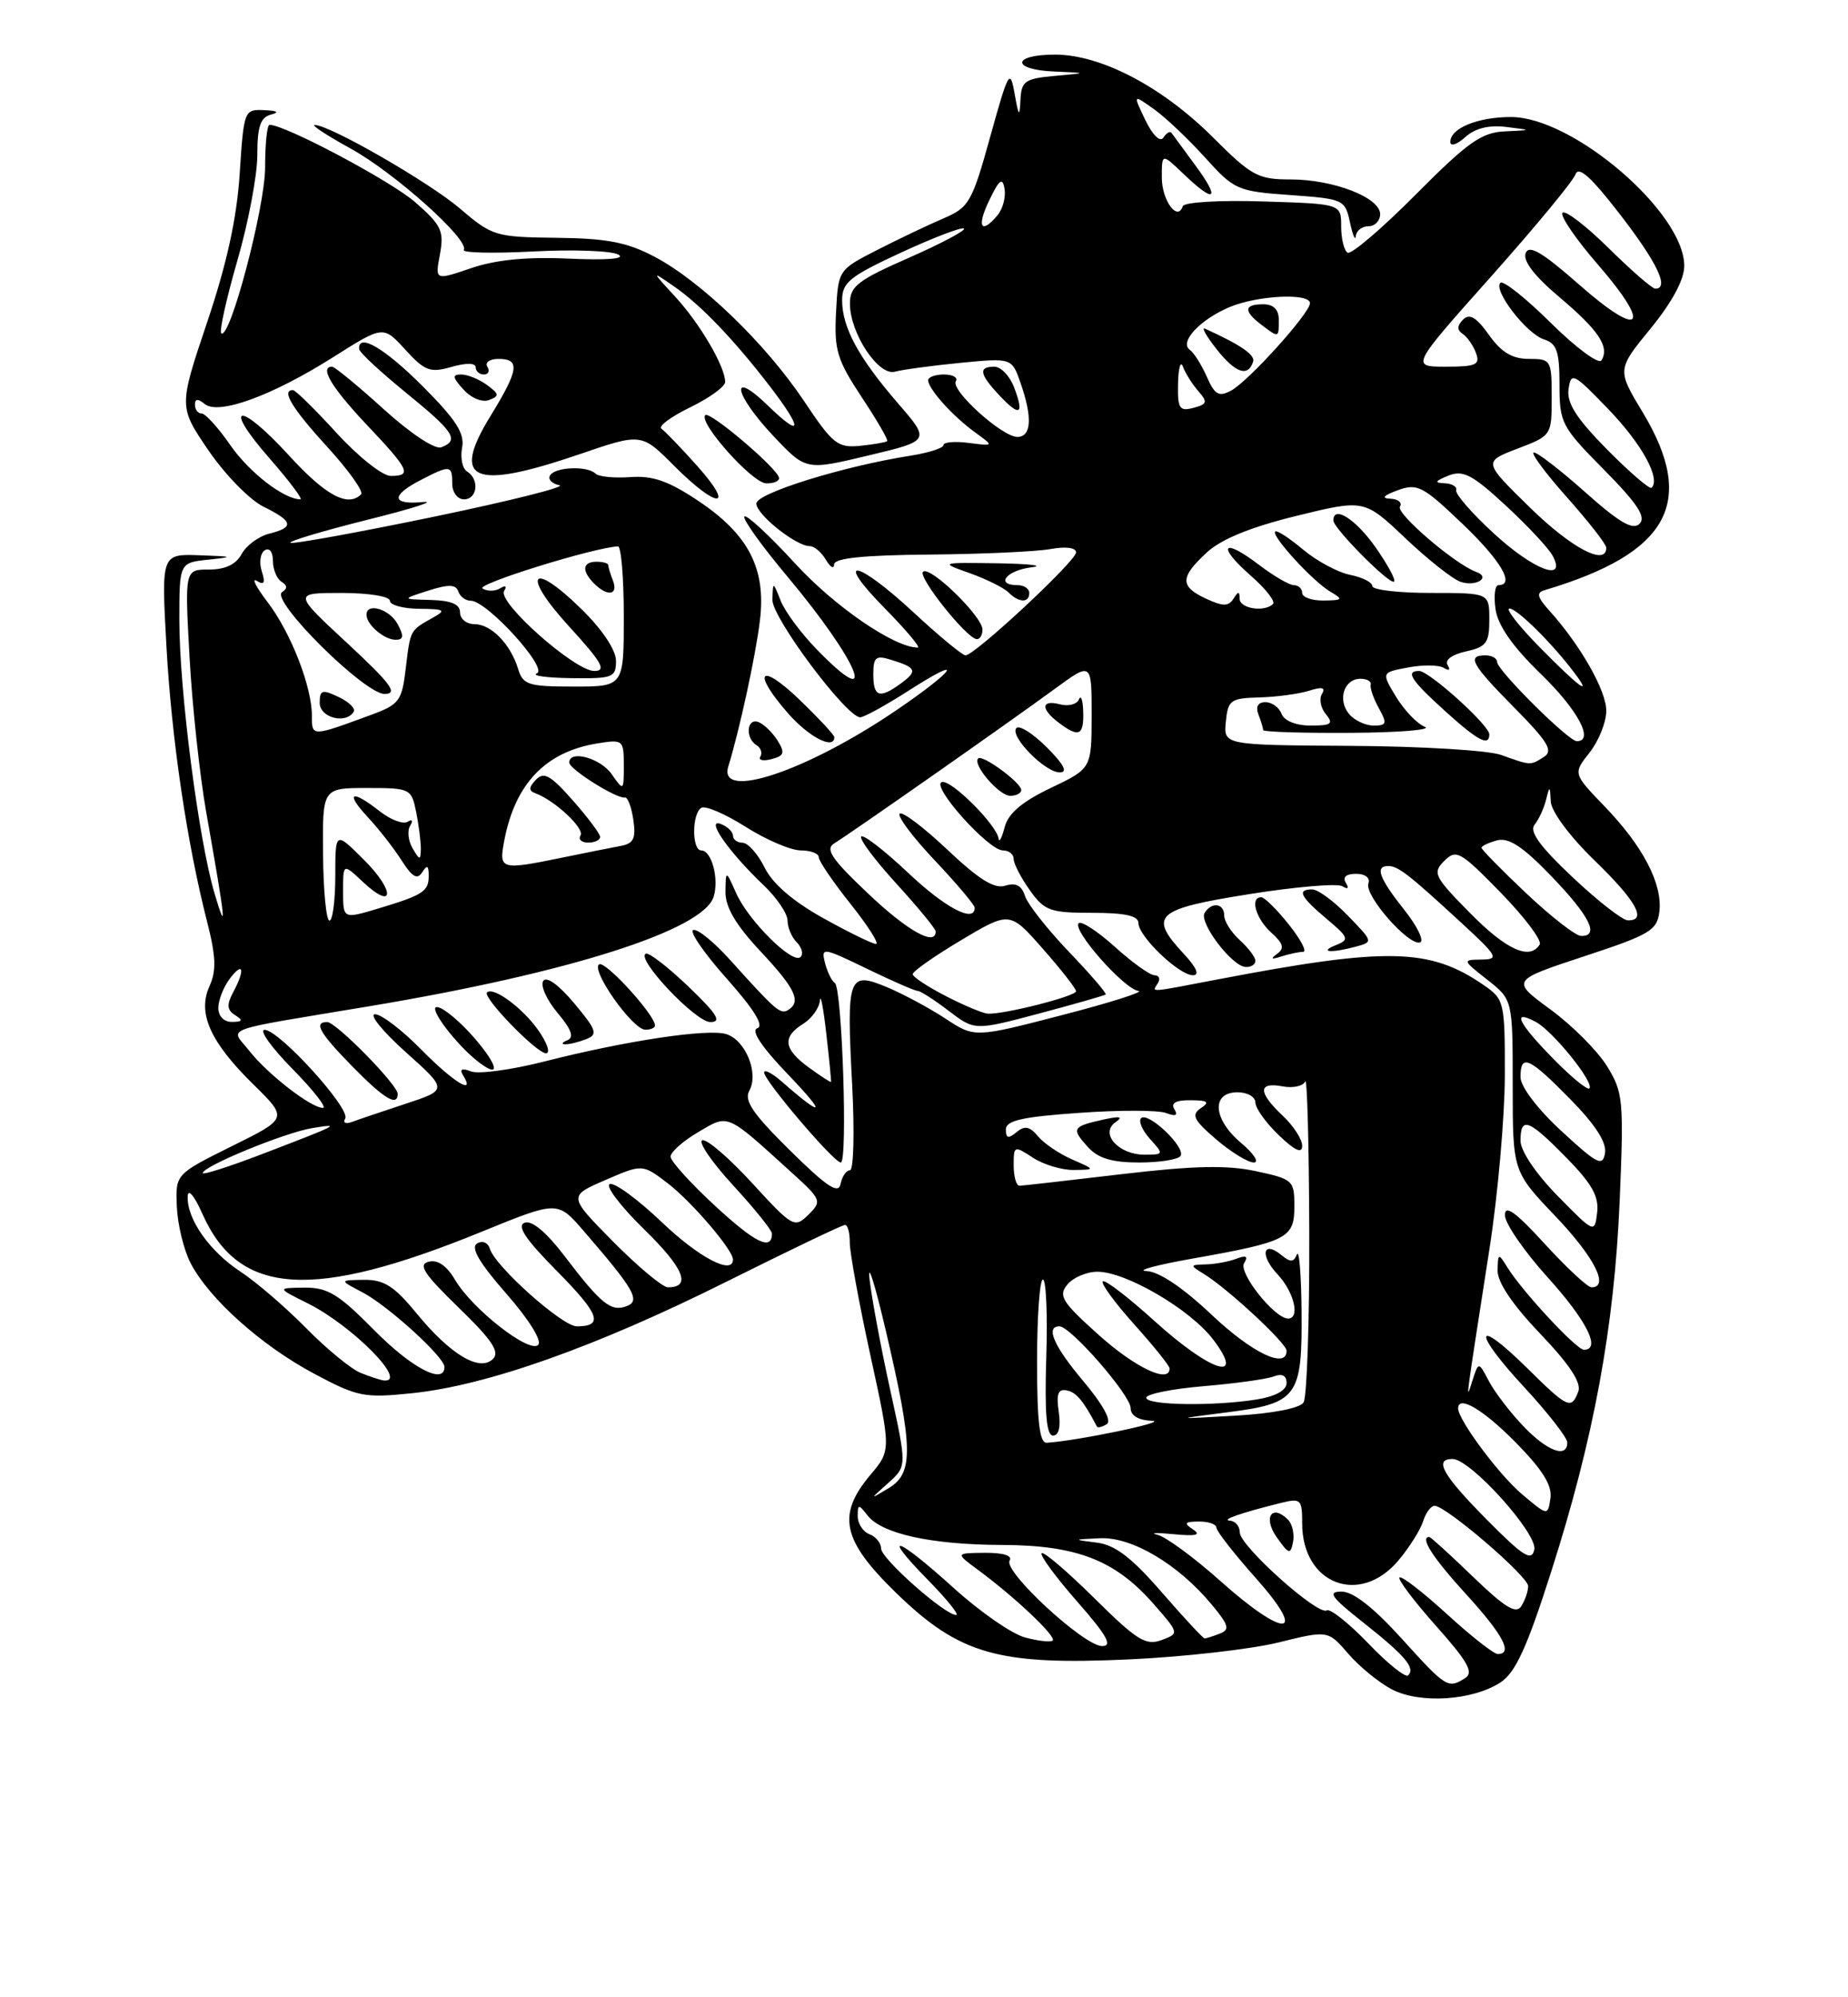 <?xml version="1.0" encoding="UTF-8" standalone="no"?>
<!DOCTYPE svg PUBLIC "-//W3C//DTD SVG 1.1//EN" "http://www.w3.org/Graphics/SVG/1.1/DTD/svg11.dtd" >
<svg xmlns="http://www.w3.org/2000/svg" xmlns:xlink="http://www.w3.org/1999/xlink" version="1.1" viewBox="0 0 237 256">
 <g >
 <path fill="currentColor"
d=" M 192.45 215.63 C 194.36 214.37 195.84 211.15 198.93 201.46 C 204.40 184.38 207.04 170.07 207.72 153.85 C 208.26 141.00 208.16 139.99 206.09 136.65 C 204.88 134.69 201.62 131.42 198.83 129.38 C 193.78 125.67 193.78 125.67 203.14 122.58 C 211.63 119.79 212.53 119.25 212.81 116.82 C 213.22 113.27 210.70 108.45 205.76 103.33 C 201.73 99.15 201.73 99.15 203.87 96.44 C 205.04 94.95 206.00 92.55 206.00 91.10 C 206.00 88.51 202.68 82.68 198.71 78.28 C 197.13 76.53 197.00 75.96 198.10 75.64 C 214.02 70.91 217.62 64.40 210.69 52.88 C 207.37 47.38 207.37 47.38 211.69 42.10 C 214.46 38.71 216.00 35.84 216.00 34.07 C 216.00 27.23 201.74 15.00 193.78 15.00 C 189.50 15.00 186.00 16.44 186.00 18.19 C 186.00 18.81 186.86 18.53 187.91 17.58 C 189.17 16.44 190.93 16.00 193.16 16.27 C 196.50 16.68 196.50 16.68 192.98 16.84 C 189.99 16.98 188.24 18.22 181.55 24.95 C 177.20 29.32 173.28 32.67 172.82 32.39 C 172.37 32.11 172.00 30.59 172.00 29.01 C 172.00 26.13 172.00 26.13 162.00 25.82 C 156.43 25.64 151.86 25.91 151.69 26.43 C 151.02 28.45 149.00 25.69 149.00 22.75 C 149.00 19.63 149.00 19.63 151.80 22.31 C 155.81 26.15 156.57 25.63 153.34 21.25 C 151.82 19.19 150.43 17.29 150.24 17.03 C 150.05 16.77 149.58 17.05 149.20 17.64 C 148.79 18.27 147.83 17.34 146.89 15.40 C 145.29 12.07 145.29 12.07 147.99 13.99 C 149.48 15.05 152.43 17.85 154.56 20.21 C 158.29 24.34 158.69 24.52 165.46 25.00 C 172.31 25.49 172.50 25.58 173.13 28.50 C 173.48 30.15 173.82 30.94 173.88 30.25 C 173.95 29.56 174.68 29.00 175.50 29.00 C 176.32 29.00 177.00 28.30 177.00 27.45 C 177.00 25.32 171.01 23.00 165.51 23.00 C 161.34 23.00 160.51 22.55 155.61 17.66 C 149.09 11.13 141.21 7.00 135.30 7.00 C 129.73 7.00 129.68 8.95 135.25 9.17 C 139.50 9.35 139.50 9.35 135.25 9.73 C 131.44 10.08 130.99 10.39 130.87 12.81 C 130.76 15.08 130.64 14.96 130.12 12.00 C 129.54 8.74 129.33 9.11 127.00 17.50 C 124.66 25.94 124.28 26.59 121.00 27.99 C 119.08 28.81 115.25 30.63 112.50 32.04 C 107.50 34.59 107.50 34.60 107.22 40.05 C 106.97 44.87 107.35 46.13 110.50 50.89 C 112.46 53.85 113.94 56.39 113.78 56.54 C 113.63 56.69 112.07 56.96 110.33 57.14 C 107.43 57.43 106.80 56.93 103.12 51.41 C 98.19 44.04 89.89 36.03 83.93 32.90 C 80.42 31.05 77.82 30.55 71.39 30.48 C 63.56 30.39 63.12 30.26 59.04 26.77 C 55.07 23.37 42.22 15.98 40.35 16.02 C 39.88 16.03 41.98 17.40 45.00 19.06 C 50.62 22.15 60.25 30.78 59.48 32.03 C 59.25 32.41 63.25 32.50 68.39 32.23 C 73.52 31.96 78.43 32.14 79.30 32.63 C 80.28 33.17 77.88 33.37 72.97 33.15 C 67.55 32.90 63.60 33.29 60.42 34.37 C 55.79 35.95 55.79 35.95 56.42 32.60 C 56.97 29.62 56.63 28.88 53.29 25.95 C 50.20 23.23 36.58 16.00 34.57 16.00 C 34.25 16.00 34.00 18.45 34.00 21.45 C 34.00 26.57 29.44 43.78 28.37 42.70 C 28.11 42.44 29.04 38.25 30.44 33.40 C 31.85 28.55 33.00 22.46 33.00 19.87 C 33.00 16.21 33.40 15.04 34.75 14.69 C 35.89 14.39 35.59 14.19 33.89 14.12 C 31.32 14.00 31.27 14.12 30.74 22.25 C 30.37 27.98 29.09 33.81 26.56 41.32 C 22.92 52.14 22.92 52.14 26.75 57.75 C 28.86 60.83 32.02 64.07 33.77 64.93 C 37.62 66.83 37.78 67.59 34.53 68.40 C 33.17 68.74 31.58 69.92 30.99 71.01 C 30.28 72.34 28.90 73.00 26.81 73.00 C 23.69 73.00 23.69 73.00 24.31 84.25 C 24.65 90.44 25.61 99.33 26.43 104.00 C 28.97 118.37 29.14 119.99 27.51 114.50 C 25.47 107.65 23.00 88.48 23.00 79.51 C 23.00 72.12 23.00 72.12 26.75 71.73 C 30.07 71.38 29.94 71.32 25.60 71.17 C 20.69 71.00 20.69 71.00 21.34 82.75 C 22.00 94.70 23.95 107.93 26.57 118.18 C 27.70 122.60 27.76 124.43 26.87 126.39 C 25.29 129.85 26.95 133.56 32.52 139.02 C 36.93 143.35 36.93 143.35 29.71 146.92 C 22.50 150.50 22.50 150.50 22.68 154.67 C 22.78 156.96 23.57 160.21 24.44 161.89 C 26.81 166.46 33.50 172.45 40.25 176.05 C 45.85 179.04 46.69 179.21 52.85 178.57 C 62.43 177.59 76.45 172.62 93.12 164.30 C 101.16 160.29 108.02 157.00 108.37 157.00 C 108.72 157.00 108.99 158.01 108.98 159.25 C 108.97 160.49 110.16 166.99 111.62 173.69 C 114.28 185.88 114.28 185.88 111.64 189.02 C 107.29 194.18 107.99 197.42 114.91 204.15 C 123.06 212.07 128.00 213.48 144.97 212.68 C 151.86 212.36 160.38 211.39 163.91 210.53 C 170.31 208.95 170.31 208.95 172.91 211.96 C 174.33 213.61 176.85 215.67 178.50 216.53 C 182.10 218.41 188.87 217.97 192.45 215.63 Z  M 179.74 210.00 C 176.17 206.06 173.54 204.00 172.06 204.00 C 170.20 204.00 170.68 204.68 174.82 207.95 C 180.21 212.21 181.55 213.79 180.59 214.74 C 180.26 215.07 177.95 213.22 175.47 210.63 C 172.98 208.04 170.59 206.14 170.15 206.41 C 169.02 207.11 159.00 198.14 159.00 196.42 C 159.00 195.64 158.44 194.96 157.75 194.91 C 156.50 194.83 159.10 193.92 164.25 192.64 C 166.83 192.00 167.00 192.16 167.00 195.26 C 167.00 203.05 174.39 205.89 179.34 200.01 C 180.73 198.36 182.15 196.11 182.50 195.01 C 182.85 193.90 183.51 193.00 183.98 193.00 C 185.44 193.00 196.00 202.06 195.98 203.30 C 195.98 203.96 195.58 205.12 195.10 205.87 C 194.44 206.92 193.00 206.04 188.93 202.12 C 186.01 199.30 183.48 197.00 183.31 197.00 C 182.04 197.00 183.74 199.65 188.00 204.31 C 192.77 209.53 194.08 212.00 192.08 212.00 C 191.57 212.00 188.63 209.69 185.55 206.87 C 182.46 204.05 179.73 201.94 179.48 202.19 C 179.23 202.43 181.35 205.23 184.18 208.41 C 188.24 212.97 189.03 214.37 187.91 215.08 C 185.70 216.48 185.48 216.34 179.74 210.00 Z  M 165.18 194.78 C 163.12 192.72 161.95 194.49 163.72 197.01 C 165.28 199.23 165.51 199.30 165.83 197.64 C 166.03 196.62 165.73 195.33 165.18 194.78 Z  M 131.44 209.87 C 129.76 209.42 125.64 206.56 122.29 203.52 C 114.94 196.87 112.84 196.22 119.00 202.50 C 121.43 204.97 123.06 207.00 122.63 207.00 C 121.17 207.00 113.00 199.77 113.00 198.49 C 113.00 197.79 112.33 196.95 111.50 196.64 C 110.67 196.32 110.00 195.29 110.00 194.34 C 110.00 192.77 110.11 192.76 111.25 194.23 C 113.08 196.59 119.42 197.99 128.50 198.02 C 138.07 198.05 143.00 199.96 147.89 205.52 C 151.26 209.36 151.26 209.36 148.94 210.22 C 146.95 210.96 145.77 210.22 140.34 204.84 C 136.88 201.42 133.84 198.82 133.59 199.08 C 133.33 199.34 135.38 202.12 138.14 205.27 C 141.98 209.64 142.73 211.00 141.33 210.98 C 138.99 210.96 128.64 201.39 129.48 200.03 C 129.88 199.39 128.67 199.01 126.31 199.03 C 122.50 199.06 122.50 199.06 125.50 201.27 C 130.21 204.75 135.54 209.80 135.00 210.27 C 134.72 210.51 133.13 210.33 131.44 209.87 Z  M 148.97 204.06 C 145.10 199.61 143.00 198.01 140.65 197.72 C 137.55 197.33 137.55 197.32 141.10 197.16 C 145.18 196.98 151.11 200.50 155.38 205.64 C 157.60 208.31 157.76 208.88 156.42 209.39 C 155.55 209.73 154.68 210.00 154.49 210.00 C 154.29 210.00 151.81 207.33 148.97 204.06 Z  M 156.45 202.59 C 153.12 199.62 149.52 196.98 148.45 196.72 C 147.38 196.46 148.30 196.43 150.50 196.64 C 153.40 196.92 154.09 196.75 153.00 196.03 C 151.78 195.22 151.92 195.03 153.75 195.02 C 154.99 195.01 156.00 195.36 156.00 195.80 C 156.00 196.24 158.29 199.17 161.08 202.30 C 167.84 209.89 164.84 210.08 156.45 202.59 Z  M 190.67 194.77 C 185.01 189.05 183.85 187.00 186.29 187.00 C 188.58 187.00 197.23 196.60 196.77 198.63 C 196.42 200.17 195.34 199.49 190.67 194.77 Z  M 195.16 191.49 C 192.23 189.02 187.00 181.98 187.00 180.52 C 187.00 178.76 190.23 180.67 194.37 184.87 C 197.82 188.37 199.08 190.39 198.84 192.03 C 198.50 194.31 198.50 194.31 195.16 191.49 Z  M 113.91 190.08 C 116.31 187.93 116.31 187.93 114.18 178.21 C 113.00 172.87 111.81 166.47 111.52 164.00 C 111.24 161.53 112.17 164.45 113.59 170.50 C 117.11 185.53 117.18 188.80 114.00 190.72 C 111.50 192.23 111.50 192.23 113.91 190.08 Z  M 195.32 182.75 C 193.62 180.96 191.65 178.38 190.93 177.00 C 189.62 174.50 189.62 174.50 188.82 177.00 C 187.94 179.78 187.87 180.32 191.03 160.00 C 192.10 153.12 192.98 143.14 192.99 137.82 C 193.00 128.38 192.93 128.09 190.25 126.24 C 183.34 121.49 177.88 121.38 156.08 125.55 C 147.07 127.27 147.74 127.23 148.50 126.00 C 148.84 125.45 148.64 125.00 148.06 125.00 C 147.48 125.00 145.19 123.36 142.98 121.36 C 140.76 119.36 138.67 118.00 138.33 118.33 C 137.47 119.20 144.18 126.79 146.00 127.01 C 146.82 127.10 142.43 128.50 136.24 130.10 C 124.99 133.02 124.99 133.02 121.24 130.55 C 119.18 129.20 115.80 127.38 113.73 126.52 C 108.77 124.46 108.55 125.09 109.29 139.10 C 109.60 145.09 109.48 150.00 109.00 150.00 C 108.53 150.00 107.99 150.79 107.80 151.75 C 107.53 153.10 106.06 152.13 101.32 147.46 C 96.54 142.75 95.39 141.06 96.10 139.79 C 97.34 137.57 95.62 133.33 93.16 132.55 C 90.81 131.81 80.37 133.37 69.83 136.05 C 65.62 137.12 61.38 137.70 60.42 137.33 C 59.23 136.87 58.90 137.03 59.39 137.83 C 61.05 140.50 58.12 138.69 54.00 134.50 C 51.57 132.03 48.92 130.00 48.10 130.00 C 47.29 130.00 49.05 132.18 52.03 134.85 C 57.44 139.69 57.44 139.69 51.97 141.49 C 48.96 142.48 45.86 143.53 45.09 143.82 C 44.31 144.10 43.94 143.90 44.27 143.37 C 45.02 142.15 35.80 132.00 33.94 132.00 C 33.19 132.00 34.79 134.25 37.50 137.00 C 40.21 139.75 41.97 142.00 41.41 142.00 C 39.89 142.00 34.33 137.69 31.97 134.69 C 29.53 131.59 27.80 132.24 47.50 128.95 C 72.94 124.70 90.16 119.23 91.52 114.95 C 92.24 112.66 91.27 109.00 89.93 109.00 C 88.72 109.00 88.72 104.29 89.94 103.54 C 90.45 103.22 93.01 104.32 95.63 105.98 C 98.25 107.64 101.43 109.00 102.70 109.00 C 103.96 109.00 105.00 109.39 105.00 109.87 C 105.00 110.35 106.84 113.05 109.09 115.87 C 111.33 118.69 112.79 120.99 112.34 120.99 C 111.88 120.98 108.83 119.49 105.56 117.67 C 101.69 115.52 99.07 113.26 98.06 111.20 C 97.20 109.47 95.94 108.04 95.25 108.02 C 94.56 108.01 94.00 107.60 94.00 107.11 C 94.00 106.62 93.30 105.94 92.44 105.61 C 90.41 104.84 93.48 109.23 97.91 113.44 C 99.61 115.05 101.00 117.10 101.00 117.99 C 101.00 118.87 101.53 120.13 102.18 120.78 C 102.83 121.43 103.05 122.28 102.67 122.66 C 101.68 123.66 96.00 118.04 94.42 114.50 C 93.08 111.50 93.08 111.50 93.04 114.29 C 93.01 116.26 94.34 118.52 97.50 121.90 C 102.01 126.71 102.80 128.39 101.08 129.45 C 100.09 130.06 99.51 129.56 93.69 123.10 C 91.60 120.77 89.45 119.02 88.91 119.20 C 88.37 119.38 90.30 122.18 93.20 125.43 C 96.69 129.35 98.02 131.49 97.13 131.79 C 96.26 132.08 97.66 134.18 101.15 137.81 C 106.08 142.96 105.65 143.35 100.25 138.62 C 99.01 137.54 98.00 137.02 98.00 137.47 C 98.00 138.51 106.93 149.00 107.83 149.00 C 108.74 149.00 108.00 126.63 107.07 126.00 C 106.66 125.73 106.09 124.56 105.80 123.40 C 105.29 121.39 105.51 121.42 111.15 124.15 C 114.38 125.72 117.32 127.00 117.67 127.00 C 118.02 127.00 119.82 128.15 121.65 129.55 C 125.00 132.10 125.00 132.10 133.25 129.91 C 137.79 128.70 141.64 127.60 141.80 127.47 C 141.97 127.34 139.84 124.87 137.08 121.99 C 134.32 119.10 131.78 115.88 131.45 114.83 C 131.02 113.49 130.26 113.10 128.93 113.52 C 127.53 113.97 125.53 112.72 121.50 108.91 C 118.46 106.04 115.71 103.96 115.38 104.29 C 115.05 104.62 117.08 107.32 119.89 110.29 C 122.70 113.26 125.00 115.99 125.00 116.35 C 125.00 118.36 121.21 116.36 116.43 111.84 C 113.43 109.01 110.74 106.93 110.45 107.22 C 110.16 107.51 112.19 110.23 114.96 113.26 C 117.73 116.30 120.00 119.05 120.00 119.39 C 120.00 121.35 116.35 119.30 111.30 114.50 C 106.62 110.07 105.79 108.83 107.00 108.09 C 109.05 106.84 129.41 92.59 135.25 88.31 C 140.00 84.83 140.00 84.83 140.00 91.66 C 139.99 98.50 139.99 98.50 134.75 101.00 C 131.08 102.75 129.31 104.25 128.85 106.00 C 128.49 107.38 128.14 108.05 128.07 107.50 C 127.84 105.73 121.94 99.85 120.78 100.24 C 119.35 100.72 126.76 109.00 128.62 109.00 C 129.38 109.00 130.00 109.49 130.00 110.10 C 130.00 110.70 130.93 112.50 132.07 114.10 C 133.95 116.74 134.66 117.00 140.07 117.00 C 144.30 117.00 146.00 117.38 146.00 118.31 C 146.00 120.02 151.20 125.00 152.99 125.00 C 153.88 125.00 153.46 124.02 151.81 122.25 C 147.25 117.35 148.16 116.52 160.17 114.61 C 166.12 113.66 171.52 113.20 172.15 113.59 C 172.87 114.04 173.04 113.87 172.60 113.15 C 172.15 112.43 172.63 112.00 173.91 112.00 C 175.10 112.00 175.75 112.52 175.49 113.25 C 174.96 114.76 180.67 121.28 182.12 120.79 C 182.68 120.61 181.76 118.71 180.07 116.59 C 176.86 112.54 176.30 111.00 178.04 111.00 C 179.29 111.00 180.64 112.04 187.36 118.23 C 192.10 122.59 192.30 122.96 190.00 122.99 C 187.52 123.02 187.53 123.05 190.75 125.58 C 194.00 128.14 194.00 128.14 194.00 139.15 C 194.00 150.15 194.00 150.15 199.50 155.91 C 204.49 161.15 206.44 165.00 204.10 165.00 C 203.61 165.00 200.91 162.49 198.10 159.42 C 194.36 155.33 193.00 154.35 193.00 155.75 C 193.00 156.80 195.47 160.39 198.50 163.74 C 203.51 169.28 205.37 173.00 203.13 173.00 C 202.17 173.00 195.20 165.50 193.31 162.43 C 192.17 160.59 192.11 160.61 192.06 162.82 C 192.02 164.33 193.95 167.20 197.52 170.94 C 201.31 174.90 202.84 177.24 202.41 178.36 C 201.51 180.71 201.09 180.52 195.81 175.31 C 189.06 168.67 188.78 170.57 195.45 177.77 C 198.50 181.07 201.00 184.27 201.00 184.88 C 201.00 186.98 198.40 186.00 195.32 182.75 Z  M 51.00 140.20 C 51.00 139.04 43.10 131.00 41.96 131.00 C 40.18 131.00 40.98 132.40 45.21 136.71 C 49.26 140.84 51.00 141.89 51.00 140.20 Z  M 60.87 133.08 C 59.01 130.93 56.85 129.13 56.06 129.08 C 54.77 129.01 58.61 134.05 61.50 136.22 C 64.21 138.25 63.87 136.57 60.87 133.08 Z  M 69.00 132.00 C 66.97 129.14 63.25 126.42 62.46 127.21 C 61.85 127.82 68.81 135.00 70.02 135.00 C 70.63 135.00 70.17 133.65 69.00 132.00 Z  M 75.21 133.18 C 76.70 132.59 76.50 132.00 73.63 128.58 C 71.63 126.20 70.07 125.08 69.66 125.74 C 69.29 126.34 70.12 128.18 71.51 129.83 C 73.29 131.95 73.66 132.97 72.76 133.33 C 72.07 133.61 71.95 133.85 72.50 133.85 C 73.05 133.86 74.27 133.55 75.21 133.18 Z  M 84.00 131.44 C 84.00 130.09 77.63 123.11 76.84 123.60 C 75.71 124.30 81.11 131.95 82.75 131.98 C 83.44 131.99 84.00 131.75 84.00 131.44 Z  M 88.32 126.48 C 85.73 124.00 83.26 122.09 82.85 122.23 C 81.40 122.74 89.18 131.00 91.10 131.00 C 92.60 131.00 91.98 129.99 88.32 126.48 Z  M 161.00 123.15 C 161.00 122.69 160.10 121.50 159.00 120.50 C 157.90 119.50 157.00 118.08 157.00 117.35 C 157.00 115.77 155.39 115.55 154.49 117.01 C 153.73 118.24 158.00 123.87 159.75 123.94 C 160.44 123.98 161.00 123.62 161.00 123.15 Z  M 167.12 122.00 C 167.65 122.00 166.83 120.43 165.29 118.50 C 163.76 116.58 162.16 115.00 161.75 115.00 C 160.27 115.00 161.04 117.72 163.02 119.52 C 164.60 120.94 164.76 121.56 163.77 122.27 C 162.89 122.91 163.05 123.01 164.33 122.59 C 165.34 122.27 166.60 122.00 167.12 122.00 Z  M 173.82 121.35 C 176.13 120.73 176.13 120.73 172.87 117.37 C 171.08 115.51 169.02 114.00 168.30 114.00 C 166.29 114.00 166.73 114.90 170.12 117.76 C 172.96 120.14 173.08 120.45 171.37 121.12 C 169.05 122.04 170.69 122.19 173.82 121.35 Z  M 130.97 101.25 C 130.93 100.29 125.99 96.67 125.45 97.21 C 124.68 97.99 128.12 102.00 129.56 102.00 C 130.35 102.00 130.99 101.66 130.97 101.25 Z  M 134.26 95.80 C 132.50 94.04 130.75 92.92 130.36 93.31 C 129.39 94.28 133.99 99.00 135.91 99.00 C 136.97 99.00 136.45 97.99 134.26 95.80 Z  M 138.92 91.25 C 138.88 89.74 138.63 89.01 138.37 89.64 C 138.12 90.27 137.03 90.56 135.95 90.28 C 133.53 89.64 133.42 90.84 135.75 92.61 C 138.35 94.58 139.01 94.30 138.92 91.25 Z  M 133.00 174.50 C 133.00 168.72 133.34 164.00 133.75 164.00 C 134.16 164.00 134.36 168.50 134.18 174.00 C 133.96 181.19 134.20 184.00 135.05 184.00 C 135.79 184.00 136.06 182.88 135.78 180.96 C 135.44 178.66 135.70 177.99 136.81 178.21 C 138.04 178.45 138.95 179.55 140.68 182.85 C 140.78 183.04 141.35 182.90 141.94 182.54 C 142.60 182.13 141.47 180.05 139.01 177.12 C 135.15 172.55 134.03 170.00 135.87 170.00 C 137.31 170.00 145.00 178.83 145.00 180.48 C 145.00 181.45 146.00 182.04 147.75 182.11 C 150.05 182.20 138.11 184.69 134.25 184.92 C 133.32 184.98 133.00 182.27 133.00 174.50 Z  M 157.47 181.01 C 166.41 179.87 167.02 179.03 166.92 168.06 C 166.88 163.35 166.61 160.08 166.32 160.79 C 165.92 161.79 165.49 161.82 164.38 160.90 C 161.97 158.90 161.52 160.86 163.83 163.32 C 165.96 165.59 166.78 169.00 165.19 169.00 C 163.46 169.00 158.80 163.14 159.55 161.91 C 160.11 161.02 159.82 160.85 158.58 161.33 C 157.62 161.70 155.86 162.03 154.67 162.06 C 152.57 162.12 152.56 162.16 154.43 163.31 C 157.50 165.20 165.00 172.17 165.00 173.13 C 165.00 175.54 160.56 173.41 155.37 168.50 C 151.66 165.00 148.63 162.97 147.02 162.91 C 145.64 162.86 148.29 162.14 152.92 161.32 C 165.14 159.15 166.00 158.70 166.00 154.61 C 166.00 151.29 165.82 151.13 161.06 150.11 C 157.34 149.31 153.07 149.41 143.81 150.50 C 137.04 151.30 131.16 151.97 130.75 151.98 C 130.34 151.99 130.00 150.82 130.00 149.38 C 130.00 146.84 130.06 146.81 132.46 148.38 C 133.82 149.27 136.18 149.98 137.71 149.96 C 140.50 149.92 140.50 149.92 137.50 148.61 C 135.85 147.89 133.88 146.56 133.12 145.64 C 132.06 144.37 131.41 144.24 130.37 145.11 C 129.32 145.98 129.00 145.90 129.00 144.77 C 129.00 143.62 131.08 143.15 138.39 142.64 C 143.55 142.27 148.57 142.28 149.55 142.66 C 150.77 143.13 151.10 142.97 150.61 142.17 C 150.12 141.38 150.80 141.00 152.69 141.02 C 154.91 141.03 155.19 141.24 154.00 142.04 C 152.75 142.89 153.07 143.55 155.96 146.03 C 157.87 147.66 160.04 149.00 160.79 149.00 C 161.54 149.00 160.80 147.86 159.14 146.47 C 155.55 143.44 155.32 140.00 158.71 140.00 C 159.97 140.00 161.00 140.59 161.00 141.31 C 161.00 142.04 162.35 143.92 164.00 145.50 C 166.08 147.49 167.00 147.91 167.00 146.86 C 167.00 146.03 165.88 144.29 164.50 143.00 C 161.33 140.02 161.31 138.64 164.47 139.24 C 165.82 139.50 167.14 139.21 167.39 138.60 C 167.64 138.00 167.87 146.72 167.91 158.00 C 167.94 169.28 167.61 179.06 167.18 179.75 C 166.70 180.50 163.24 181.17 158.44 181.45 C 150.50 181.90 150.50 181.90 157.47 181.01 Z  M 151.41 148.15 C 152.08 147.05 147.23 142.44 146.34 143.32 C 145.98 143.69 146.50 144.89 147.49 145.99 C 149.27 147.95 149.25 148.00 146.78 148.00 C 143.44 148.00 141.01 145.28 143.06 143.84 C 144.09 143.12 143.65 143.03 141.50 143.50 C 137.52 144.38 137.37 144.65 139.49 146.99 C 140.83 148.47 142.58 149.00 146.10 149.00 C 148.73 149.00 151.12 148.62 151.41 148.15 Z  M 147.00 179.15 C 147.00 178.68 150.31 178.01 154.35 177.67 C 158.40 177.33 162.45 176.77 163.35 176.42 C 164.42 176.01 165.00 176.30 165.00 177.26 C 165.00 178.19 163.61 178.97 161.25 179.36 C 155.76 180.26 147.00 180.13 147.00 179.15 Z  M 46.26 175.97 C 45.03 175.48 41.88 172.89 39.26 170.23 C 36.64 167.57 32.86 164.31 30.84 162.99 C 26.86 160.37 23.96 156.25 24.07 153.35 C 24.11 152.28 24.91 153.23 25.96 155.59 C 30.65 166.13 40.10 166.72 61.83 157.85 C 71.50 153.91 71.50 153.91 74.79 157.70 C 81.36 165.29 82.18 166.72 80.37 167.41 C 78.37 168.18 77.09 167.15 72.40 160.99 C 70.06 157.92 68.20 156.37 67.28 156.72 C 66.24 157.12 67.41 158.87 71.45 162.94 C 76.90 168.46 77.46 170.00 73.97 170.00 C 72.12 170.00 63.54 162.36 62.83 160.07 C 62.57 159.25 61.87 158.96 61.17 159.39 C 60.33 159.91 61.49 161.89 64.94 165.82 C 67.85 169.14 69.54 171.86 69.02 172.38 C 67.89 173.51 60.59 167.81 58.37 164.06 C 57.29 162.22 56.12 161.42 54.97 161.72 C 53.58 162.08 54.37 163.28 58.81 167.59 C 63.10 171.75 64.13 173.27 63.22 174.18 C 61.52 175.88 57.75 173.62 53.40 168.31 C 50.55 164.84 49.25 164.01 46.68 164.04 C 43.50 164.08 43.50 164.08 46.50 165.65 C 49.79 167.38 57.00 173.94 57.00 175.20 C 57.00 177.55 52.79 175.35 48.00 170.50 C 43.42 165.86 42.02 165.01 39.03 165.04 C 35.50 165.08 35.50 165.08 39.48 167.06 C 45.17 169.90 52.40 177.20 49.25 176.94 C 48.84 176.90 47.49 176.47 46.26 175.97 Z  M 140.95 171.14 C 136.18 166.87 135.69 166.08 136.89 164.64 C 137.63 163.74 139.37 163.00 140.74 163.00 C 144.39 163.00 152.62 167.81 155.56 171.66 C 159.84 177.28 155.33 175.89 148.13 169.38 C 144.71 166.28 141.70 163.97 141.43 164.24 C 141.16 164.50 142.98 166.99 145.47 169.76 C 147.96 172.53 150.00 175.07 150.00 175.40 C 150.00 177.38 145.63 175.33 140.95 171.14 Z  M 78.65 159.16 C 72.87 153.31 72.87 153.31 77.63 151.25 C 82.39 149.19 82.39 149.19 85.63 151.66 C 88.68 154.00 94.00 160.20 94.00 161.43 C 94.00 163.47 89.66 161.21 84.92 156.69 C 81.86 153.77 78.84 151.55 78.21 151.76 C 77.58 151.97 79.55 154.58 82.60 157.56 C 87.71 162.54 88.72 165.00 85.66 165.00 C 84.99 165.00 81.83 162.37 78.65 159.16 Z  M 91.72 154.57 C 88.57 151.67 86.00 148.82 86.00 148.25 C 86.00 147.67 87.58 146.26 89.52 145.12 C 93.48 142.78 93.05 142.60 101.43 150.20 C 105.37 153.77 105.44 153.95 103.67 155.70 C 101.90 157.44 101.65 157.30 96.47 151.65 C 93.52 148.43 90.64 145.96 90.07 146.15 C 89.50 146.34 91.27 148.94 94.01 151.92 C 96.76 154.90 99.00 157.69 99.00 158.11 C 99.00 160.36 96.86 159.32 91.72 154.57 Z  M 199.75 153.27 C 196.97 150.43 195.00 147.51 195.00 146.22 C 195.00 143.05 196.02 143.43 200.87 148.37 C 204.16 151.72 205.08 153.36 204.83 155.42 C 204.50 158.10 204.49 158.09 199.75 153.27 Z  M 26.00 150.36 C 26.00 149.49 36.47 145.19 40.00 144.60 C 43.88 143.96 43.60 144.10 33.25 148.06 C 29.26 149.58 26.00 150.61 26.00 150.36 Z  M 200.25 144.97 C 197.18 142.14 195.00 139.27 195.00 138.06 C 195.00 135.01 196.07 135.48 201.37 140.87 C 204.58 144.13 206.06 146.42 205.84 147.78 C 205.54 149.57 204.86 149.23 200.25 144.97 Z  M 199.19 135.69 C 194.67 131.09 193.83 129.30 196.96 130.98 C 199.17 132.16 204.52 138.81 203.83 139.51 C 203.58 139.75 201.49 138.04 199.19 135.69 Z  M 103.75 136.84 C 100.49 134.46 100.28 132.93 103.00 131.23 C 104.10 130.55 105.07 129.20 105.15 128.24 C 105.23 127.28 105.60 129.20 105.97 132.50 C 106.35 135.80 106.62 138.58 106.58 138.67 C 106.53 138.76 105.26 137.94 103.75 136.84 Z  M 28.00 129.19 C 28.00 128.20 28.66 126.51 29.47 125.44 C 31.20 123.15 31.47 124.25 29.90 127.19 C 29.05 128.78 29.11 129.45 30.15 130.11 C 31.20 130.78 31.11 130.97 29.75 130.98 C 28.72 130.99 28.00 130.25 28.00 129.19 Z  M 121.30 127.67 C 118.98 126.48 117.07 125.22 117.05 124.87 C 117.02 124.52 119.81 122.56 123.25 120.51 C 129.50 116.79 129.50 116.79 133.75 121.62 C 136.09 124.27 138.00 126.72 138.00 127.05 C 138.00 127.69 128.67 130.06 126.67 129.92 C 126.03 129.88 123.61 128.86 121.30 127.67 Z  M 188.50 117.00 C 183.92 112.35 183.69 111.88 185.22 110.35 C 186.76 108.81 187.27 109.10 192.46 114.41 C 195.53 117.56 197.78 120.55 197.46 121.06 C 196.19 123.12 193.19 121.76 188.50 117.00 Z  M 195.75 114.51 C 192.59 111.53 190.00 108.89 190.00 108.66 C 190.00 108.43 190.91 108.00 192.01 107.71 C 193.50 107.32 195.33 108.53 198.99 112.34 C 203.90 117.44 205.18 120.03 202.75 119.96 C 202.06 119.94 198.91 117.49 195.75 114.51 Z  M 41.43 109.50 C 41.35 101.00 41.35 101.00 47.05 101.00 C 52.63 101.00 52.76 101.06 53.38 104.12 C 53.72 105.84 53.99 107.98 53.97 108.87 C 53.94 110.29 53.81 110.28 52.92 108.74 C 52.35 107.78 52.21 106.47 52.60 105.84 C 53.01 105.18 52.87 104.96 52.27 105.33 C 51.70 105.68 50.10 105.08 48.71 103.99 C 45.06 101.12 44.20 101.55 47.18 104.75 C 48.59 106.26 50.54 108.76 51.52 110.31 C 52.86 112.41 53.52 112.79 54.14 111.81 C 54.77 110.82 54.97 110.91 54.98 112.19 C 55.00 114.25 54.32 114.70 48.54 116.44 C 44.00 117.80 44.00 117.80 44.00 114.23 C 44.00 110.65 44.00 110.65 46.50 113.00 C 50.55 116.81 50.74 114.27 46.70 110.23 C 43.00 106.53 43.00 106.53 43.00 112.27 C 43.00 115.42 42.66 118.00 42.25 118.00 C 41.84 118.00 41.47 114.17 41.43 109.50 Z  M 201.66 112.42 C 197.49 108.49 196.10 106.58 196.80 105.71 C 197.34 105.04 198.01 103.60 198.28 102.50 C 198.73 100.67 198.78 100.69 198.88 102.73 C 198.95 104.02 201.31 107.20 204.50 110.29 C 209.86 115.48 211.28 118.04 208.75 117.96 C 208.06 117.94 204.87 115.45 201.66 112.42 Z  M 64.67 107.75 C 66.06 100.45 69.96 96.37 76.58 95.29 C 79.90 94.75 80.00 94.83 80.00 98.09 C 80.00 101.41 79.98 101.42 78.44 99.22 C 76.99 97.15 72.99 96.07 73.01 97.75 C 73.01 98.60 79.15 102.44 80.14 102.22 C 80.49 102.14 80.98 103.42 81.22 105.06 C 81.58 107.48 81.26 108.12 79.58 108.43 C 78.44 108.64 75.10 109.31 72.17 109.91 C 64.17 111.55 63.96 111.49 64.67 107.75 Z  M 76.96 107.25 C 76.94 106.84 75.35 104.73 73.44 102.57 C 70.62 99.36 69.74 98.88 68.73 99.94 C 67.78 100.95 67.78 101.35 68.70 101.69 C 71.16 102.60 75.00 106.19 74.45 107.08 C 74.14 107.59 74.58 108.00 75.44 108.00 C 76.30 108.00 76.98 107.66 76.96 107.25 Z  M 93.40 98.25 C 94.85 93.55 96.93 83.97 97.46 79.50 C 98.26 72.87 96.00 68.50 89.54 64.19 C 85.76 61.66 83.71 60.94 80.84 61.15 C 78.77 61.30 76.77 61.10 76.38 60.71 C 75.35 59.68 71.22 59.84 70.55 60.92 C 70.23 61.43 70.77 62.00 71.74 62.19 C 72.71 62.38 65.43 64.20 55.56 66.25 C 45.70 68.29 37.45 69.78 37.24 69.57 C 37.02 69.36 41.50 68.03 47.17 66.61 C 52.85 65.20 56.04 64.18 54.25 64.35 C 50.20 64.73 50.08 63.53 53.95 61.53 C 57.74 59.57 58.00 59.60 58.00 62.00 C 58.00 63.11 58.67 64.00 59.50 64.00 C 61.23 64.00 61.52 61.44 59.91 60.44 C 59.30 60.07 59.02 58.70 59.26 57.39 C 59.62 55.55 58.50 53.81 54.21 49.51 C 49.30 44.60 45.89 42.61 46.06 44.75 C 46.09 45.16 48.79 47.67 52.06 50.33 C 58.25 55.36 58.94 56.43 56.60 57.33 C 55.78 57.64 52.66 55.58 49.19 52.43 C 45.89 49.44 42.92 47.00 42.59 47.00 C 40.93 47.00 42.51 49.65 47.00 54.41 C 52.53 60.25 52.88 61.00 50.10 61.00 C 49.06 61.00 45.94 58.53 43.17 55.50 C 40.41 52.48 37.89 50.00 37.57 50.00 C 36.04 50.00 37.44 52.32 41.97 57.28 C 44.71 60.27 46.66 63.01 46.31 63.36 C 44.62 65.05 41.76 63.52 37.10 58.42 C 30.66 51.37 28.37 51.68 34.57 58.75 C 37.09 61.64 38.87 64.00 38.53 64.00 C 36.42 64.00 31.97 60.56 29.55 57.07 C 28.00 54.83 26.34 53.00 25.86 53.00 C 25.39 53.00 25.00 52.49 25.00 51.88 C 25.00 51.10 25.38 51.07 26.25 51.78 C 28.02 53.24 34.90 50.73 42.76 45.76 C 49.15 41.72 49.15 41.72 51.98 44.82 C 54.48 47.56 55.17 47.81 57.90 47.03 C 59.78 46.49 61.00 46.51 61.00 47.07 C 61.00 47.58 61.48 48.00 62.06 48.00 C 62.64 48.00 62.84 47.55 62.50 47.00 C 62.16 46.45 62.81 46.00 63.94 46.00 C 66.73 46.00 66.54 47.40 62.94 53.26 C 57.76 61.66 60.63 62.90 74.38 58.20 C 82.27 55.50 82.27 55.50 86.50 59.75 C 92.01 65.27 94.37 65.27 89.44 59.75 C 87.35 57.41 85.27 55.25 84.83 54.95 C 84.38 54.64 86.04 53.41 88.51 52.21 C 90.98 51.01 93.00 49.55 93.00 48.96 C 93.00 47.00 89.80 41.53 86.64 38.08 C 83.50 34.67 83.50 34.67 86.50 36.75 C 89.90 39.11 94.18 43.58 98.83 49.64 C 103.01 55.11 102.86 56.23 98.50 52.00 C 93.50 47.16 94.10 50.50 99.20 55.90 C 103.35 60.30 103.35 60.30 111.33 58.39 C 119.32 56.49 119.32 56.49 115.14 51.67 C 110.10 45.83 108.00 41.97 108.00 38.48 C 108.00 36.20 108.97 35.42 115.59 32.36 C 119.77 30.43 123.39 29.05 123.63 29.30 C 123.87 29.54 120.68 31.23 116.54 33.05 C 109.97 35.94 109.00 36.69 109.00 38.93 C 109.01 42.72 112.66 48.23 114.77 47.64 C 115.72 47.38 119.48 46.87 123.13 46.51 C 129.76 45.87 129.76 45.87 130.88 49.08 C 132.43 53.52 132.28 56.00 130.47 56.00 C 128.51 56.00 121.88 50.00 122.58 48.86 C 122.88 48.39 122.19 48.00 121.06 48.00 C 119.93 48.00 119.01 48.34 119.03 48.75 C 119.08 49.89 122.19 53.34 125.00 55.38 C 127.50 57.19 127.50 57.19 124.25 56.77 C 122.46 56.54 121.00 56.66 121.00 57.05 C 121.00 57.43 119.09 58.04 116.75 58.41 C 108.18 59.75 97.00 63.22 97.00 64.54 C 97.00 65.95 102.09 70.00 103.85 70.00 C 104.43 70.00 105.36 70.79 105.92 71.75 C 106.48 72.71 106.95 72.98 106.97 72.34 C 106.99 71.54 110.73 71.15 119.25 71.08 C 125.99 71.02 132.96 70.70 134.75 70.37 C 136.70 70.02 138.00 70.19 138.00 70.81 C 138.00 71.91 125.01 84.00 123.82 84.00 C 123.43 84.00 120.44 81.53 117.17 78.50 C 109.75 71.63 106.83 71.23 113.50 78.00 C 116.21 80.75 118.10 83.00 117.70 83.00 C 114.70 83.00 107.02 77.74 101.97 72.22 C 98.67 68.63 95.75 65.92 95.47 66.20 C 95.19 66.48 97.66 69.94 100.97 73.88 C 110.20 84.90 112.92 91.64 104.76 83.25 C 102.75 81.19 100.66 78.38 100.12 77.00 C 99.13 74.50 99.13 74.50 99.06 76.88 C 99.00 79.14 108.45 91.80 110.30 91.94 C 110.74 91.97 113.59 90.41 116.63 88.46 C 123.94 83.78 122.55 85.87 114.90 91.07 C 103.44 98.85 92.05 102.66 93.40 98.25 Z  M 99.72 94.92 C 99.07 93.88 97.97 92.82 97.27 92.55 C 95.77 91.97 95.54 94.60 97.02 95.51 C 97.58 95.86 97.80 96.52 97.51 96.98 C 97.23 97.44 97.87 97.58 98.94 97.30 C 100.57 96.88 100.70 96.49 99.72 94.92 Z  M 107.00 94.48 C 107.00 94.20 104.97 92.03 102.50 89.65 C 97.40 84.77 96.38 86.09 101.10 91.47 C 103.77 94.50 107.00 96.15 107.00 94.48 Z  M 126.00 80.70 C 126.00 79.01 119.23 72.43 118.37 73.29 C 117.70 73.97 123.91 81.76 125.25 81.92 C 125.66 81.96 126.00 81.41 126.00 80.70 Z  M 132.00 76.00 C 132.00 75.45 131.32 75.00 130.50 75.00 C 127.60 75.00 129.04 73.12 132.25 72.72 C 134.04 72.50 132.12 72.27 128.00 72.20 C 120.50 72.09 120.50 72.09 124.38 73.47 C 126.51 74.23 128.73 75.33 129.33 75.93 C 130.67 77.27 132.00 77.31 132.00 76.00 Z  M 99.91 61.25 C 99.76 60.07 91.02 52.64 90.45 53.21 C 89.53 54.13 96.46 61.90 98.25 61.95 C 99.21 61.98 99.96 61.66 99.91 61.25 Z  M 130.05 49.64 C 129.50 48.19 128.36 47.00 127.52 47.00 C 125.44 47.00 125.61 47.96 128.17 50.68 C 130.80 53.48 131.39 53.16 130.05 49.64 Z  M 62.45 49.34 C 61.44 48.60 59.96 48.00 59.15 48.00 C 57.97 48.00 58.02 48.37 59.44 49.93 C 60.43 51.03 61.86 51.61 62.73 51.27 C 64.07 50.76 64.03 50.50 62.45 49.34 Z  M 192.50 96.76 C 190.85 96.17 182.17 95.65 173.21 95.60 C 156.91 95.50 156.91 95.50 157.21 92.50 C 157.48 89.73 157.81 89.49 161.52 89.39 C 163.73 89.33 166.60 88.94 167.90 88.53 C 169.56 88.00 170.04 88.12 169.54 88.94 C 169.15 89.57 169.37 90.74 170.04 91.54 C 171.05 92.77 170.74 93.00 168.09 93.00 C 166.21 93.00 164.70 92.39 164.36 91.50 C 164.05 90.67 163.11 90.00 162.29 90.00 C 161.33 90.00 161.01 90.57 161.39 91.58 C 161.73 92.45 162.00 93.35 162.00 93.58 C 162.00 93.81 167.06 93.97 173.25 93.93 C 179.44 93.89 183.70 93.54 182.73 93.16 C 181.75 92.77 180.10 91.05 179.05 89.33 C 177.15 86.19 177.15 86.19 180.59 85.55 C 182.48 85.19 184.55 85.22 185.17 85.61 C 185.84 86.02 186.04 85.87 185.65 85.24 C 185.25 84.60 186.21 83.89 187.99 83.50 C 190.62 82.92 191.00 82.41 191.00 79.42 C 191.00 76.00 191.00 76.00 183.50 76.00 C 179.38 76.00 176.00 75.61 176.00 75.12 C 176.00 74.64 174.71 73.99 173.14 73.68 C 171.57 73.36 168.85 71.90 167.10 70.43 C 165.35 68.96 163.75 67.92 163.54 68.13 C 163.00 68.67 168.42 74.57 170.63 75.85 C 172.30 76.83 172.21 76.94 169.75 76.97 C 168.24 76.99 167.00 76.55 167.00 76.00 C 167.00 75.45 166.52 75.00 165.93 75.00 C 165.35 75.00 163.31 73.81 161.41 72.36 C 156.79 68.84 156.01 69.93 160.39 73.77 C 162.30 75.44 163.59 77.08 163.26 77.41 C 162.17 78.50 159.00 78.01 158.98 76.75 C 158.97 75.75 158.81 75.75 158.18 76.75 C 157.55 77.74 156.85 77.74 154.70 76.75 C 151.30 75.17 151.31 74.01 154.75 70.83 C 156.60 69.11 160.34 67.58 166.23 66.13 C 174.96 63.99 174.96 63.99 180.23 68.98 C 183.13 71.73 186.32 74.25 187.33 74.58 C 189.32 75.24 191.25 73.99 189.31 73.30 C 186.63 72.34 179.00 65.81 179.54 64.94 C 179.86 64.42 179.30 63.96 178.31 63.92 C 177.10 63.87 177.41 63.51 179.25 62.84 C 181.76 61.92 182.46 62.28 187.50 67.09 C 192.49 71.85 194.35 75.00 192.17 75.00 C 191.72 75.00 191.55 76.40 191.80 78.10 C 192.11 80.20 194.01 82.90 197.63 86.41 C 202.37 91.00 204.50 95.00 202.22 95.00 C 201.15 95.00 192.00 85.91 192.00 84.85 C 192.00 84.38 191.32 84.00 190.50 84.00 C 188.07 84.00 188.70 85.14 194.25 90.75 C 198.54 95.10 199.23 96.24 198.00 97.02 C 196.24 98.13 196.37 98.14 192.50 96.76 Z  M 191.00 94.12 C 191.00 92.96 183.28 86.00 182.00 86.00 C 180.19 86.00 180.95 87.18 185.25 91.07 C 189.54 94.96 191.00 95.73 191.00 94.12 Z  M 176.36 70.08 C 173.83 66.51 171.00 64.73 171.00 66.71 C 171.00 67.72 178.29 75.05 178.79 74.54 C 179.02 74.31 177.93 72.30 176.36 70.08 Z  M 40.00 91.74 C 40.00 88.00 37.30 81.08 34.30 77.15 C 32.83 75.23 32.22 74.02 32.93 74.45 C 33.88 75.04 34.05 74.72 33.57 73.21 C 33.21 72.09 33.39 70.88 33.96 70.53 C 34.55 70.16 35.00 70.75 35.00 71.88 C 35.00 72.98 35.50 74.19 36.11 74.57 C 36.86 75.03 36.88 75.46 36.18 75.89 C 34.57 76.88 46.79 89.01 49.35 88.95 C 51.08 88.91 50.14 87.64 44.55 82.45 C 37.59 76.00 37.59 76.00 43.80 76.00 C 47.27 76.00 50.00 76.44 50.00 77.00 C 50.00 77.55 51.69 78.01 53.75 78.03 C 57.05 78.06 57.26 78.20 55.50 79.18 C 52.57 80.82 52.63 80.70 52.04 85.64 C 51.54 89.87 51.22 90.30 47.50 91.66 C 39.94 94.44 40.00 94.44 40.00 91.74 Z  M 45.36 91.23 C 45.62 90.81 44.74 89.95 43.41 89.33 C 41.31 88.33 41.00 88.43 41.00 90.09 C 41.00 91.99 44.35 92.86 45.36 91.23 Z  M 51.00 80.00 C 49.96 78.06 47.00 77.18 47.00 78.80 C 47.00 80.06 49.27 82.00 50.74 82.00 C 51.76 82.00 51.82 81.54 51.00 80.00 Z  M 173.01 91.51 C 171.50 89.70 172.37 87.00 174.47 87.00 C 175.31 87.00 175.90 87.34 175.79 87.75 C 175.67 88.16 176.14 89.51 176.82 90.75 C 177.92 92.73 177.84 93.00 176.16 93.00 C 175.11 93.00 173.69 92.33 173.01 91.51 Z  M 112.00 86.43 C 112.00 84.23 112.32 83.96 114.25 84.56 C 117.53 85.56 117.72 86.00 115.56 87.58 C 112.79 89.61 112.00 89.35 112.00 86.43 Z  M 66.45 85.75 C 65.47 82.54 62.99 80.00 60.85 80.00 C 59.83 80.00 59.00 79.33 59.00 78.50 C 59.00 77.45 57.87 76.97 55.25 76.90 C 51.50 76.80 51.50 76.80 54.93 75.70 C 57.53 74.87 58.47 74.90 58.77 75.80 C 58.99 76.46 59.71 77.00 60.38 77.00 C 62.45 77.00 70.37 85.70 68.85 86.31 C 68.11 86.60 70.09 86.88 73.25 86.92 C 78.60 86.99 79.00 86.84 79.00 84.71 C 79.00 83.32 77.26 80.71 74.59 78.09 C 68.10 71.72 66.78 73.51 72.98 80.29 C 77.21 84.91 77.82 86.00 76.21 86.00 C 73.71 86.00 63.77 77.19 64.65 75.75 C 65.04 75.13 64.83 74.98 64.15 75.40 C 63.52 75.80 62.50 75.81 61.88 75.43 C 61.00 74.88 76.15 70.18 79.25 70.03 C 79.66 70.02 80.00 74.05 80.00 79.00 C 80.00 88.00 80.00 88.00 73.57 88.00 C 67.77 88.00 67.07 87.78 66.45 85.75 Z  M 78.61 74.42 C 78.27 73.55 78.00 72.65 78.00 72.42 C 78.00 72.19 77.33 72.00 76.50 72.00 C 74.69 72.00 74.57 73.17 76.20 74.80 C 77.91 76.51 79.32 76.28 78.61 74.42 Z  M 197.50 83.00 C 194.79 80.25 193.03 78.00 193.59 78.00 C 194.56 78.00 199.08 82.47 201.92 86.25 C 204.31 89.41 202.51 88.09 197.50 83.00 Z  M 191.50 68.30 C 188.75 65.77 186.61 63.31 186.75 62.84 C 186.89 62.38 186.21 61.97 185.25 61.94 C 183.90 61.89 184.02 61.66 185.74 60.97 C 187.63 60.21 188.79 60.81 193.08 64.77 C 195.88 67.35 198.60 70.26 199.12 71.23 C 200.99 74.71 196.62 73.04 191.50 68.30 Z  M 196.26 65.10 C 190.21 59.19 190.21 59.19 194.60 57.51 C 198.98 55.84 199.00 55.81 199.00 50.92 C 199.00 46.15 198.91 46.00 196.07 46.00 C 193.94 46.00 192.54 45.16 190.95 42.92 C 189.33 40.65 188.46 40.14 187.64 40.96 C 186.85 41.75 186.84 42.30 187.58 42.79 C 188.17 43.18 188.94 44.29 189.29 45.25 C 189.85 46.75 189.30 47.00 185.43 47.00 C 180.92 47.00 180.92 47.00 191.21 35.46 C 196.87 29.11 201.75 23.21 202.05 22.35 C 202.44 21.23 204.07 22.69 207.80 27.53 C 212.56 33.70 214.13 37.00 212.28 37.00 C 211.89 37.00 209.20 34.66 206.31 31.81 C 203.41 28.95 200.75 26.91 200.39 27.27 C 200.03 27.63 202.08 30.63 204.95 33.94 C 211.92 41.99 210.51 43.50 202.54 36.50 C 197.77 32.31 196.09 31.32 195.66 32.45 C 195.28 33.43 196.80 35.40 199.97 38.07 C 205.04 42.35 206.45 44.46 205.38 46.19 C 205.04 46.74 202.13 44.59 198.91 41.41 C 195.69 38.22 192.77 35.90 192.42 36.25 C 191.46 37.21 195.77 42.79 198.03 43.51 C 199.65 44.03 200.00 45.04 200.00 49.29 C 200.00 54.22 200.25 54.69 205.71 60.21 C 210.00 64.55 211.13 66.27 210.27 67.13 C 209.41 67.99 207.70 67.00 203.36 63.14 C 200.19 60.31 197.20 58.00 196.72 58.00 C 196.24 58.00 198.13 60.56 200.92 63.70 C 203.71 66.83 206.00 69.76 206.00 70.20 C 206.00 72.60 201.58 70.29 196.26 65.10 Z  M 206.10 57.61 C 202.17 53.62 200.91 51.66 201.16 49.88 C 201.48 47.64 201.79 47.80 206.29 52.47 C 210.56 56.91 213.00 61.34 211.81 62.52 C 211.58 62.76 209.01 60.55 206.10 57.61 Z  M 151.08 49.16 C 151.12 47.15 151.41 46.17 151.71 47.00 C 152.01 47.83 152.90 49.23 153.67 50.12 C 154.91 51.54 154.83 51.81 153.04 52.28 C 151.25 52.75 151.01 52.36 151.08 49.16 Z  M 154.77 48.29 C 154.09 46.75 153.11 45.20 152.58 44.83 C 151.20 43.85 153.93 40.93 157.72 39.35 C 161.31 37.85 168.00 37.53 168.00 38.86 C 168.00 40.13 160.11 48.87 157.89 50.06 C 156.31 50.91 155.79 50.61 154.77 48.29 Z  M 160.71 46.36 C 161.00 45.50 159.13 44.21 154.55 42.13 C 154.03 41.89 154.70 43.09 156.05 44.79 C 158.46 47.83 160.05 48.36 160.71 46.36 Z  M 164.00 41.00 C 164.00 39.67 163.33 39.00 162.00 39.00 C 159.54 39.00 159.45 39.86 161.75 41.61 C 164.02 43.33 164.00 43.34 164.00 41.00 Z  M 126.88 25.65 C 128.16 22.99 128.57 22.69 128.83 24.20 C 129.01 25.25 128.61 26.76 127.95 27.56 C 125.81 30.14 125.21 29.08 126.88 25.65 Z "/>
</g>
</svg>